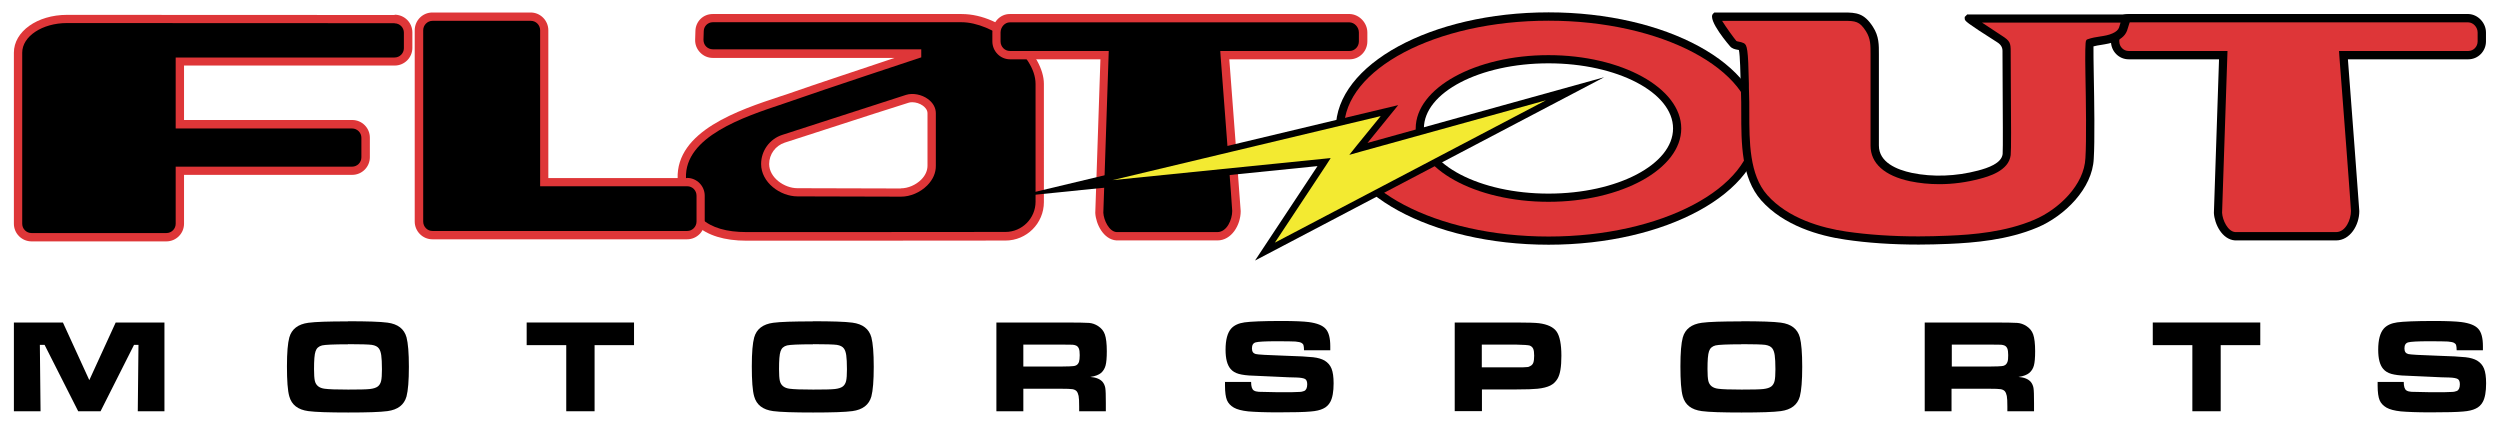 <?xml version="1.0" encoding="UTF-8"?><svg id="Layer_1" xmlns="http://www.w3.org/2000/svg" viewBox="0 0 180 30.6"><defs><style>.cls-1{fill:#de3638;}.cls-2{fill:#f3ea31;}</style></defs><path d="M111.5.89c-8.45,0-15.32,3.75-15.32,8.36s6.87,8.37,15.32,8.37,15.32-3.75,15.32-8.37S119.95.89,111.5.89M111.49,13.94c-4.94,0-8.97-2.1-8.97-4.69s4.02-4.69,8.97-4.69,8.97,2.1,8.97,4.69-4.02,4.69-8.97,4.69"/><path class="cls-1" d="M111.5,1.49c-8.12,0-14.73,3.49-14.73,7.77s6.61,7.77,14.73,7.77,14.73-3.49,14.73-7.77-6.61-7.77-14.73-7.77M111.49,14.53c-5.27,0-9.56-2.37-9.56-5.28s4.29-5.28,9.56-5.28,9.56,2.37,9.56,5.28-4.29,5.28-9.56,5.28"/><path class="cls-1" d="M69.24,1.01h-11.36c-2.96,0-5.46,0-6.57,0-.68,0-1.22.53-1.24,1.21l-.02.64c-.01.35.12.67.36.92.24.25.56.39.91.39h13.09c-2.3.77-6.18,2.06-7.19,2.42-.31.11-.66.23-1.04.35-2.99.99-7.51,2.49-7.39,5.93.11,2.96,1.77,4.46,4.96,4.46h.05s14.55,0,18.59-.01c1.53,0,2.77-1.24,2.77-2.77V6.04c0-2.15-2.93-5.03-5.92-5.03M64.86,13.57l-7.45-.02c-.94,0-2.03-.76-2.03-1.74,0-.7.45-1.32,1.12-1.54.9-.29,2.12-.68,3.4-1.1,2.04-.66,4.22-1.37,5.51-1.77.08-.03.17-.04.27-.04.26,0,.55.09.77.25.12.09.33.28.33.54v3.78c0,.35-.15.7-.45,1-.39.39-.95.63-1.47.63"/><path d="M69.24,1.6h-11.36c-2.96,0-5.46,0-6.56,0-.35,0-.64.28-.65.63l-.02.63c0,.18.06.36.19.49.13.13.3.2.48.2h15.01v.58c-.07.02-7.48,2.48-8.91,2.99-.32.11-.67.23-1.05.36-2.82.94-7.09,2.35-6.98,5.34.09,2.65,1.48,3.89,4.36,3.89h.05s14.55,0,18.59-.01c1.2,0,2.17-.98,2.17-2.18V6.04c0-2.14-3.13-4.44-5.33-4.44M66.75,13.36c-.5.5-1.21.8-1.88.8l-7.45-.02c-1.24,0-2.62-1-2.62-2.33,0-.96.62-1.81,1.53-2.1.9-.29,2.12-.68,3.4-1.1,2.04-.66,4.22-1.37,5.51-1.78.48-.15,1.12-.03,1.57.3.37.27.57.63.57,1.02v3.78c.01.51-.21,1.01-.62,1.42"/><path class="cls-1" d="M97.19,1.01h-24.49c-.69,0-1.25.59-1.25,1.33v.64c0,.71.57,1.29,1.27,1.29h6.51l-.37,11.06c.04.79.58,1.91,1.52,1.98h7.28c1,0,1.67-1.09,1.67-2.11,0-.16-.64-8.52-.82-10.93h8.67c.7,0,1.27-.58,1.27-1.29v-.64c0-.69-.57-1.3-1.25-1.33"/><path d="M97.18,1.61h-24.48c-.35,0-.66.34-.66.73v.64c0,.38.3.69.67.69h7.12l-.39,11.65c.03.53.41,1.35.95,1.39h7.26c.69,0,1.07-.9,1.07-1.52,0-.22-.55-7.42-.84-11.2l-.02-.32h9.31c.37,0,.67-.31.67-.69v-.64c0-.38-.31-.72-.67-.73"/><path d="M177.73,1.01h-24.49c-.69,0-1.25.59-1.25,1.33v.64c0,.71.57,1.29,1.27,1.29h6.51l-.37,11.06c.04.79.58,1.91,1.52,1.98h7.28c1,0,1.67-1.09,1.67-2.11,0-.16-.64-8.52-.82-10.93h8.67c.7,0,1.27-.58,1.27-1.29v-.64c0-.69-.57-1.3-1.25-1.33"/><path class="cls-1" d="M177.72,1.61h-24.48c-.35,0-.65.34-.65.73v.64c0,.38.3.69.67.69h7.12l-.39,11.65c.03.53.41,1.35.95,1.39h7.26c.69,0,1.07-.9,1.07-1.52,0-.22-.55-7.42-.84-11.2l-.02-.32h9.31c.37,0,.67-.31.67-.69v-.64c0-.38-.31-.72-.67-.73"/><path d="M141.65,1.03l-.19.19v.14c.03.16.04.22,2.35,1.69q.38.24.37.63v.16c0,.56,0,1.37.01,2.25.01,1.97.03,4.67,0,5-.08.67-1.05,1-1.77,1.19-1.59.42-3.26.48-4.76.17-1.09-.23-2.38-.76-2.38-1.97v-6.26c0-.1,0-.21,0-.3,0-.67.02-1.3-.43-1.99-.63-.98-1.18-1.03-2.1-1.03h-9.32l-.09.09c-.44.43,1.21,2.33,1.23,2.35.15.17.36.21.52.24.04,0,.08.01.11.02.09.38.11,1.79.13,2.42,0,.27,0,.49.02.63.02.46.02.94.02,1.46,0,2.2,0,4.69,1.44,6.32,1.63,1.83,4.18,2.55,6.04,2.82,1.6.24,3.38.36,5.3.36.69,0,1.42-.02,2.16-.05,1.85-.08,4.25-.28,6.38-1.18,1.95-.82,3.97-2.8,4.06-4.96.08-1.26.04-4.06,0-6.1-.01-.84-.03-1.63-.02-1.98.18-.05.37-.08.57-.11.35-.06.72-.11,1.08-.28.4-.18.65-.43.77-.75.02-.04.11-.36.18-.57,0-.02.01-.05.02-.07l1.35-.52h-13.04Z"/><path class="cls-1" d="M142.71,1.63c.55.37,1.23.81,1.41.93.6.38.65.53.65,1.14v.15c0,.56,0,1.37.01,2.25.02,2.76.03,4.73-.01,5.07-.14,1.15-1.65,1.55-2.21,1.7-.97.26-1.96.39-2.93.39-.72,0-1.43-.07-2.1-.21-1.84-.39-2.85-1.29-2.85-2.56v-6.27c0-.11,0-.21,0-.31,0-.65.01-1.12-.33-1.66-.46-.72-.75-.75-1.6-.75h-8.76c.29.47.89,1.29,1.03,1.45.02.02.12.04.18.05.11.02.24.05.36.11.23.13.31.38.36,2.9,0,.26,0,.48.01.62.02.47.02.96.02,1.48,0,2.09,0,4.47,1.29,5.93,1.51,1.7,3.92,2.37,5.68,2.63,1.57.23,3.33.35,5.21.35.69,0,1.41-.02,2.14-.05,1.8-.07,4.13-.27,6.18-1.14,1.78-.75,3.62-2.52,3.7-4.45.08-1.24.04-4.03,0-6.06q-.04-2.28.05-2.4l.05-.07.08-.03c.29-.1.58-.15.86-.19.33-.05.64-.1.92-.23.25-.11.4-.25.46-.41.01-.03.06-.2.11-.36h-9.98Z"/><path class="cls-1" d="M28.41,1.08s-23.42-.01-23.59-.01c-2.14,0-3.82,1.2-3.82,2.72v12.32c0,.7.57,1.27,1.27,1.27h9.71c.7,0,1.27-.57,1.27-1.27v-3.52h12.11c.7,0,1.27-.57,1.27-1.27v-1.41c0-.7-.57-1.27-1.27-1.27h-12.11v-3.92h15.17c.7,0,1.27-.57,1.27-1.27v-1.12c0-.7-.57-1.27-1.27-1.27"/><path d="M28.41,1.67s-23.42-.01-23.59-.01c-1.78,0-3.22.96-3.22,2.13v12.32c0,.37.3.67.67.67h9.71c.37,0,.67-.3.67-.67v-4.11h12.7c.37,0,.67-.3.67-.67v-1.41c0-.37-.3-.67-.67-.67h-12.7v-5.11h15.76c.37,0,.67-.3.67-.67v-1.12c0-.37-.3-.67-.67-.67"/><path class="cls-1" d="M49.47,12.82h-9.99V2.18c0-.7-.57-1.28-1.27-1.28h-7.08c-.7,0-1.27.57-1.27,1.28v13.77c0,.7.57,1.28,1.27,1.28h18.34c.7,0,1.27-.57,1.27-1.28v-1.86c0-.7-.57-1.28-1.27-1.28"/><path d="M49.47,13.41h-10.58V2.18c0-.38-.3-.68-.67-.68h-7.08c-.37,0-.67.31-.67.68v13.77c0,.38.3.68.67.68h18.34c.37,0,.67-.31.67-.68v-1.86c0-.38-.3-.68-.67-.68"/><polygon points="115.5 5.56 98.46 10.29 100.67 7.57 73.04 14.17 94.86 11.96 90.36 18.76 115.5 5.56"/><polygon class="cls-2" points="111.31 7.22 91.79 17.47 95.49 11.88 95.81 11.38 95.22 11.44 80.1 12.97 99.41 8.36 97.7 10.46 97.15 11.15 98 10.91 111.31 7.22"/><polygon points="1 23.22 4.53 23.22 6.43 27.37 8.33 23.22 11.84 23.22 11.84 29.61 9.92 29.61 9.97 24.83 9.65 24.83 7.24 29.61 5.63 29.61 3.21 24.83 2.87 24.83 2.92 29.61 1 29.61 1 23.22"/><path d="M25.05,23.13c1.38,0,2.33.03,2.85.1.75.1,1.2.45,1.37,1.06.11.42.17,1.12.17,2.12s-.06,1.71-.17,2.13c-.17.61-.63.96-1.37,1.06-.52.07-1.46.1-2.83.1s-2.35-.03-2.87-.1c-.75-.1-1.2-.45-1.37-1.06-.12-.42-.17-1.14-.17-2.16s.06-1.67.17-2.08c.17-.61.63-.96,1.37-1.06.52-.07,1.46-.1,2.85-.1M25.05,24.79c-1.03,0-1.65.03-1.86.08-.24.06-.4.2-.47.42-.08.22-.11.65-.11,1.29,0,.39.02.67.06.85.08.32.31.51.71.56.29.04.85.06,1.69.06.78,0,1.3-.01,1.56-.04.26-.03.45-.09.58-.19.11-.09.19-.22.23-.39.04-.17.06-.45.06-.84,0-.46-.02-.8-.05-1.01-.03-.22-.09-.38-.17-.49-.1-.14-.27-.22-.51-.26-.24-.03-.81-.05-1.71-.05"/><polygon points="37.92 23.22 45.65 23.22 45.65 24.85 42.81 24.85 42.81 29.61 40.77 29.61 40.77 24.85 37.92 24.85 37.92 23.22"/><path d="M58.52,23.13c1.38,0,2.33.03,2.85.1.75.1,1.2.45,1.37,1.06.11.42.17,1.12.17,2.12s-.06,1.71-.17,2.13c-.17.61-.63.96-1.37,1.06-.52.07-1.46.1-2.83.1s-2.35-.03-2.87-.1c-.75-.1-1.2-.45-1.37-1.06-.12-.42-.17-1.14-.17-2.16s.06-1.67.17-2.08c.17-.61.63-.96,1.37-1.06.52-.07,1.46-.1,2.85-.1M58.53,24.79c-1.03,0-1.65.03-1.86.08-.24.06-.4.2-.47.42-.08.22-.11.65-.11,1.29,0,.39.02.67.06.85.08.32.31.51.71.56.29.04.85.06,1.69.06.78,0,1.3-.01,1.56-.04.26-.03.45-.09.58-.19.11-.09.19-.22.23-.39.04-.17.06-.45.06-.84,0-.46-.02-.8-.05-1.01-.03-.22-.09-.38-.17-.49-.1-.14-.27-.22-.51-.26-.24-.03-.81-.05-1.71-.05"/><path d="M71.74,29.61v-6.39h4.7c1.1,0,1.77.01,1.98.03.22.02.43.09.63.22.24.15.41.35.5.61.09.26.14.66.14,1.21,0,.47-.03.81-.09,1.03-.06.22-.17.39-.32.53-.17.14-.43.24-.78.29.41.03.7.15.88.35.1.12.17.27.2.44.03.17.04.54.04,1.09v.59h-1.92v-.34c0-.36-.01-.61-.04-.76-.03-.15-.08-.27-.15-.35-.07-.07-.17-.12-.3-.14-.13-.02-.39-.03-.79-.03h-2.74v1.62h-1.95ZM73.68,26.39h2.74c.48,0,.76-.02.85-.03.09,0,.17-.03.24-.07.08-.05.14-.13.18-.24.03-.1.05-.26.05-.48s-.02-.37-.06-.47c-.04-.1-.11-.18-.2-.22-.07-.03-.15-.05-.25-.06-.1,0-.37-.01-.82-.01h-2.73v1.57Z"/><path d="M88.19,27.5h1.89c0,.32.06.52.19.61.09.06.21.09.36.1s.62.02,1.4.03c.82,0,1.32,0,1.48-.02.17,0,.3-.03.39-.07.14-.06.22-.22.22-.48,0-.19-.05-.32-.15-.38-.1-.06-.31-.1-.62-.11-.24,0-.75-.02-1.53-.06-.8-.04-1.31-.06-1.55-.07-.47-.01-.83-.06-1.08-.13-.25-.07-.45-.19-.59-.36-.24-.28-.36-.73-.36-1.38,0-.72.14-1.23.41-1.53.21-.23.53-.38.96-.44.43-.06,1.32-.1,2.65-.1.94,0,1.6.03,1.98.08.59.08.99.24,1.21.49.22.24.33.66.33,1.24,0,.05,0,.15,0,.3h-1.89c0-.18-.02-.3-.04-.37-.02-.07-.07-.12-.14-.16-.08-.05-.23-.08-.44-.1-.21-.01-.66-.02-1.35-.02-.83,0-1.33.03-1.51.08-.18.05-.27.19-.27.43s.09.36.27.41c.15.04.84.08,2.06.12,1.03.03,1.72.07,2.07.11.35.04.62.12.83.24.23.14.4.33.5.58.1.25.15.6.15,1.06,0,.6-.08,1.05-.24,1.34-.12.22-.29.38-.51.48-.22.11-.52.18-.92.21-.42.04-1.21.06-2.35.06-.96,0-1.67-.03-2.13-.07-.46-.05-.8-.14-1.03-.27-.24-.14-.41-.32-.5-.54-.09-.22-.14-.57-.14-1.03v-.3Z"/><path d="M104.74,29.61v-6.39h4.38c.87,0,1.43.02,1.68.05.63.08,1.06.29,1.28.61.22.32.34.9.34,1.73s-.09,1.34-.28,1.66c-.13.22-.3.38-.52.49-.22.11-.53.19-.92.23-.28.03-.8.05-1.55.05h-2.45v1.56h-1.95ZM106.69,26.45h2.43c.44,0,.71,0,.81-.02.1,0,.19-.03.26-.08.1-.05.17-.13.21-.24.04-.11.06-.28.06-.5s-.02-.39-.07-.5c-.05-.11-.13-.18-.25-.23-.09-.03-.43-.06-1.02-.07h-2.43v1.63Z"/><path d="M125.37,23.13c1.38,0,2.33.03,2.85.1.75.1,1.2.45,1.37,1.06.11.42.17,1.12.17,2.12s-.06,1.71-.17,2.13c-.17.61-.63.96-1.37,1.06-.52.07-1.46.1-2.83.1s-2.35-.03-2.86-.1c-.75-.1-1.2-.45-1.37-1.06-.12-.42-.17-1.14-.17-2.16s.06-1.67.17-2.08c.17-.61.63-.96,1.37-1.06.51-.07,1.46-.1,2.85-.1M125.38,24.79c-1.03,0-1.65.03-1.86.08-.24.06-.4.2-.47.42-.08.22-.11.65-.11,1.29,0,.39.02.67.06.85.08.32.31.51.71.56.29.04.85.06,1.69.06.78,0,1.3-.01,1.56-.04.26-.03.45-.09.58-.19.11-.09.19-.22.23-.39.04-.17.06-.45.06-.84,0-.46-.02-.8-.05-1.01-.03-.22-.09-.38-.17-.49-.1-.14-.27-.22-.51-.26-.24-.03-.81-.05-1.71-.05"/><path d="M138.58,29.61v-6.39h4.7c1.1,0,1.77.01,1.98.03.22.02.43.09.63.22.24.15.41.35.5.61.09.26.14.66.14,1.21,0,.47-.03.81-.09,1.03-.06.22-.17.39-.33.53-.17.14-.43.24-.78.29.41.03.7.15.88.35.1.12.17.27.2.44.03.17.04.54.04,1.09v.59h-1.92v-.34c0-.36-.01-.61-.04-.76-.03-.15-.08-.27-.15-.35-.07-.07-.17-.12-.3-.14-.13-.02-.39-.03-.79-.03h-2.74v1.62h-1.95ZM140.53,26.39h2.74c.48,0,.76-.02.85-.03.09,0,.17-.03.24-.07.08-.05.14-.13.18-.24s.05-.26.05-.48-.02-.37-.06-.47c-.04-.1-.11-.18-.2-.22-.07-.03-.15-.05-.25-.06-.1,0-.37-.01-.82-.01h-2.73v1.57Z"/><polygon points="155 23.22 162.74 23.22 162.74 24.85 159.89 24.85 159.89 29.61 157.85 29.61 157.85 24.85 155 24.85 155 23.22"/><path d="M171.18,27.5h1.89c0,.32.06.52.19.61.09.06.21.09.36.1.15.01.62.02,1.4.03.82,0,1.32,0,1.48-.02.16,0,.3-.03.39-.07.14-.06.22-.22.22-.48,0-.19-.05-.32-.15-.38-.1-.06-.31-.1-.62-.11-.24,0-.75-.02-1.53-.06-.8-.04-1.31-.06-1.55-.07-.47-.01-.83-.06-1.08-.13-.25-.07-.45-.19-.59-.36-.24-.28-.36-.73-.36-1.38,0-.72.14-1.23.41-1.53.21-.23.53-.38.96-.44.43-.06,1.32-.1,2.65-.1.94,0,1.6.03,1.98.08.59.08.99.24,1.21.49.22.24.33.66.33,1.24,0,.05,0,.15,0,.3h-1.89c0-.18-.02-.3-.04-.37-.02-.07-.07-.12-.14-.16-.08-.05-.23-.08-.45-.1-.21-.01-.66-.02-1.35-.02-.83,0-1.33.03-1.51.08-.18.05-.27.19-.27.43s.09.36.27.41c.15.04.84.08,2.06.12,1.03.03,1.72.07,2.07.11.35.04.62.12.83.24.23.14.4.33.5.58s.15.6.15,1.06c0,.6-.08,1.05-.24,1.34-.12.22-.29.38-.51.48-.22.11-.52.18-.91.21-.42.04-1.21.06-2.35.06-.96,0-1.67-.03-2.13-.07-.46-.05-.8-.14-1.03-.27-.24-.14-.41-.32-.5-.54-.09-.22-.14-.57-.14-1.03v-.3Z"/></svg>